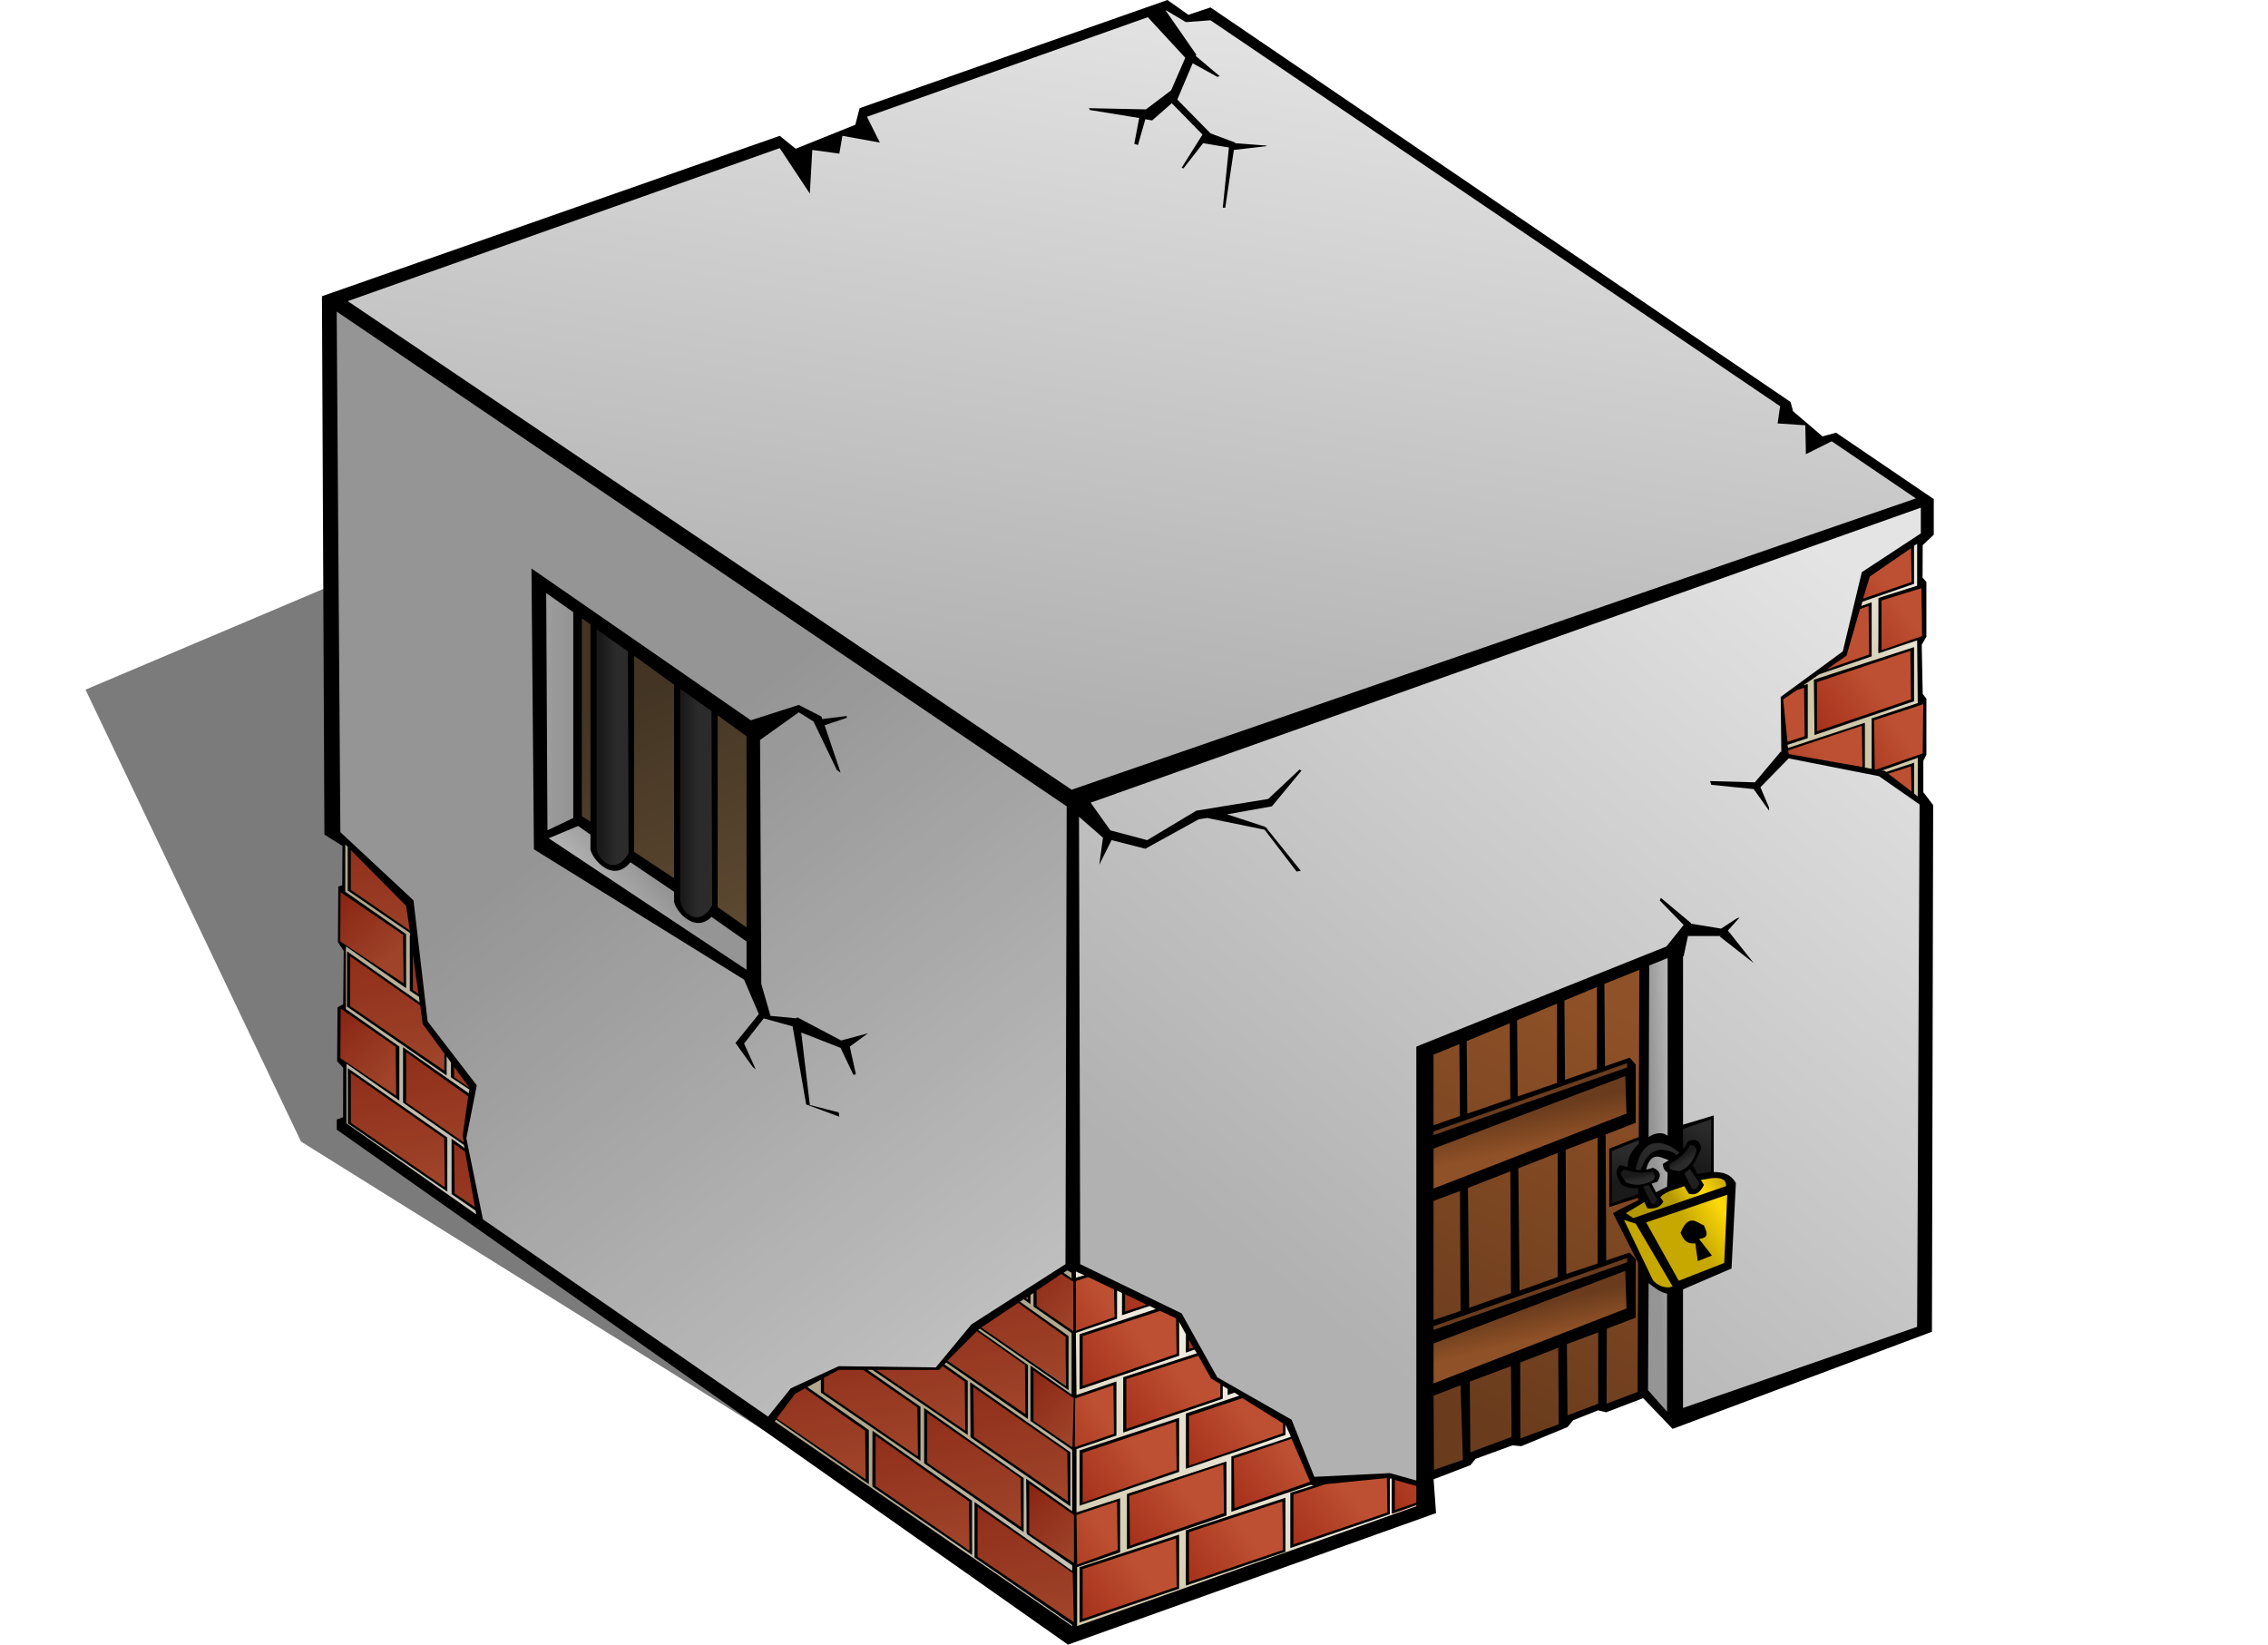 <?xml version="1.0" encoding="UTF-8" standalone="no"?>
<!-- Created with Inkscape (http://www.inkscape.org/) -->

<svg
   xmlns:dc="http://purl.org/dc/elements/1.1/"
   xmlns:cc="http://creativecommons.org/ns#"
   xmlns:rdf="http://www.w3.org/1999/02/22-rdf-syntax-ns#"
   xmlns:svg="http://www.w3.org/2000/svg"
   xmlns="http://www.w3.org/2000/svg"
   xmlns:xlink="http://www.w3.org/1999/xlink"
   xmlns:sodipodi="http://sodipodi.sourceforge.net/DTD/sodipodi-0.dtd"
   xmlns:inkscape="http://www.inkscape.org/namespaces/inkscape"
   width="115.34"
   height="83.625"
   id="svg2"
   sodipodi:version="0.32"
   inkscape:version="0.48.1 r9760"
   version="1.0"
   sodipodi:docname="nicubunu_RPG_map_symbols_Jailhouse_modified.svg"
   inkscape:output_extension="org.inkscape.output.svg.inkscape">
  <defs
     id="defs4">
    <linearGradient
       id="linearGradient2338">
      <stop
         id="stop2340"
         offset="0"
         style="stop-color:#b1b1b1;stop-opacity:1;" />
      <stop
         id="stop2342"
         offset="1"
         style="stop-color:#e4e4e4;stop-opacity:1;" />
    </linearGradient>
    <linearGradient
       id="linearGradient2320">
      <stop
         style="stop-color:#6a3c1d;stop-opacity:1;"
         offset="0"
         id="stop2322" />
      <stop
         style="stop-color:#8f5127;stop-opacity:1;"
         offset="1"
         id="stop2324" />
    </linearGradient>
    <linearGradient
       id="linearGradient3415">
      <stop
         id="stop3417"
         offset="0"
         style="stop-color:#1a1a1a;stop-opacity:1;" />
      <stop
         id="stop3419"
         offset="1"
         style="stop-color:#2b2b2b;stop-opacity:1;" />
    </linearGradient>
    <linearGradient
       inkscape:collect="always"
       xlink:href="#linearGradient2338"
       id="linearGradient3819"
       x1="29.484"
       y1="68.344"
       x2="50.25"
       y2="95.381"
       gradientUnits="userSpaceOnUse" />
    <linearGradient
       inkscape:collect="always"
       xlink:href="#linearGradient2338"
       id="linearGradient3823"
       x1="69.875"
       y1="91.375"
       x2="99.125"
       y2="55.125"
       gradientUnits="userSpaceOnUse" />
    <linearGradient
       inkscape:collect="always"
       xlink:href="#linearGradient2338"
       id="linearGradient3827"
       x1="59.844"
       y1="61.229"
       x2="65.662"
       y2="24.562"
       gradientUnits="userSpaceOnUse" />
    <linearGradient
       id="linearGradient3049">
      <stop
         style="stop-color:#cfc7a9;stop-opacity:1;"
         offset="0"
         id="stop3051" />
      <stop
         style="stop-color:#eeebe0;stop-opacity:1;"
         offset="1"
         id="stop3053" />
    </linearGradient>
    <linearGradient
       inkscape:collect="always"
       xlink:href="#linearGradient3049"
       id="linearGradient4169"
       x1="58.999"
       y1="105.483"
       x2="67.197"
       y2="96.003"
       gradientUnits="userSpaceOnUse" />
    <linearGradient
       inkscape:collect="always"
       xlink:href="#linearGradient3049"
       id="linearGradient4173"
       x1="50.094"
       y1="95.539"
       x2="58.049"
       y2="105.328"
       gradientUnits="userSpaceOnUse" />
    <linearGradient
       inkscape:collect="always"
       xlink:href="#linearGradient3049"
       id="linearGradient4177"
       x1="20.462"
       y1="70.194"
       x2="28.616"
       y2="83.298"
       gradientUnits="userSpaceOnUse" />
    <linearGradient
       inkscape:collect="always"
       xlink:href="#linearGradient3049"
       id="linearGradient4183"
       x1="97.293"
       y1="59.808"
       x2="101.492"
       y2="57.267"
       gradientUnits="userSpaceOnUse" />
    <linearGradient
       inkscape:collect="always"
       xlink:href="#linearGradient2320"
       id="linearGradient4187"
       x1="77.75"
       y1="96"
       x2="87.312"
       y2="76.875"
       gradientUnits="userSpaceOnUse" />
    <linearGradient
       inkscape:collect="always"
       xlink:href="#linearGradient2320"
       id="linearGradient4191"
       x1="80.875"
       y1="80.75"
       x2="81.25"
       y2="82.562"
       gradientUnits="userSpaceOnUse" />
    <linearGradient
       inkscape:collect="always"
       xlink:href="#linearGradient2320"
       id="linearGradient4195"
       x1="81.125"
       y1="90.688"
       x2="81.5"
       y2="92.25"
       gradientUnits="userSpaceOnUse" />
    <linearGradient
       inkscape:collect="always"
       xlink:href="#linearGradient2338"
       id="linearGradient4199"
       x1="86.688"
       y1="79.812"
       x2="88.062"
       y2="79.75"
       gradientUnits="userSpaceOnUse" />
    <linearGradient
       inkscape:collect="always"
       xlink:href="#linearGradient3415"
       id="linearGradient4203"
       x1="87.477"
       y1="85.203"
       x2="87.656"
       y2="82.703"
       gradientUnits="userSpaceOnUse" />
    <linearGradient
       inkscape:collect="always"
       xlink:href="#linearGradient3415"
       id="linearGradient4207"
       x1="86.156"
       y1="84.078"
       x2="86.203"
       y2="84.344"
       gradientUnits="userSpaceOnUse" />
    <linearGradient
       inkscape:collect="always"
       xlink:href="#linearGradient3415"
       id="linearGradient4211"
       x1="88.094"
       y1="83.203"
       x2="88.281"
       y2="83.516"
       gradientUnits="userSpaceOnUse" />
    <linearGradient
       inkscape:collect="always"
       xlink:href="#linearGradient3415"
       id="linearGradient4215"
       x1="84.844"
       y1="84.5"
       x2="85.156"
       y2="82.891"
       gradientUnits="userSpaceOnUse" />
    <linearGradient
       inkscape:collect="always"
       xlink:href="#linearGradient3415"
       id="linearGradient4219"
       x1="88.961"
       y1="83.547"
       x2="89.859"
       y2="81.828"
       gradientUnits="userSpaceOnUse" />
    <linearGradient
       id="linearGradient3098">
      <stop
         style="stop-color:#9e2612;stop-opacity:1;"
         offset="0"
         id="stop3100" />
      <stop
         style="stop-color:#bd5032;stop-opacity:1;"
         offset="1"
         id="stop3102" />
    </linearGradient>
    <linearGradient
       id="linearGradient2404">
      <stop
         style="stop-color:#b49900;stop-opacity:1;"
         offset="0"
         id="stop2406" />
      <stop
         id="stop2412"
         offset="0.5"
         style="stop-color:#ffda0a;stop-opacity:1;" />
      <stop
         style="stop-color:#c6a800;stop-opacity:1;"
         offset="1"
         id="stop2408" />
    </linearGradient>
    <linearGradient
       inkscape:collect="always"
       xlink:href="#linearGradient2404"
       id="linearGradient4561"
       x1="87.852"
       y1="85.411"
       x2="90.154"
       y2="83.811"
       gradientUnits="userSpaceOnUse" />
    <linearGradient
       inkscape:collect="always"
       xlink:href="#linearGradient2404"
       id="linearGradient4565"
       x1="92.404"
       y1="85.164"
       x2="88.973"
       y2="87.375"
       gradientUnits="userSpaceOnUse" />
    <linearGradient
       inkscape:collect="always"
       xlink:href="#linearGradient2338"
       id="linearGradient4569"
       x1="31.577"
       y1="60.59"
       x2="25.473"
       y2="60.59"
       gradientUnits="userSpaceOnUse" />
    <linearGradient
       inkscape:collect="always"
       xlink:href="#linearGradient2338"
       id="linearGradient4573"
       x1="36.015"
       y1="69.083"
       x2="33.207"
       y2="71.559"
       gradientUnits="userSpaceOnUse" />
    <linearGradient
       inkscape:collect="always"
       xlink:href="#linearGradient3415"
       id="linearGradient4577"
       x1="33.276"
       y1="62.271"
       x2="34.079"
       y2="62.271"
       gradientUnits="userSpaceOnUse" />
    <linearGradient
       inkscape:collect="always"
       xlink:href="#linearGradient3415"
       id="linearGradient4581"
       gradientUnits="userSpaceOnUse"
       x1="33.276"
       y1="62.271"
       x2="34.079"
       y2="62.271"
       gradientTransform="translate(4.164,2.703)" />
    <linearGradient
       id="linearGradient4692">
      <stop
         id="stop4694"
         offset="0"
         style="stop-color:#4f3e2a;stop-opacity:1;" />
      <stop
         id="stop4696"
         offset="1"
         style="stop-color:#72593c;stop-opacity:1;" />
    </linearGradient>
    <linearGradient
       inkscape:collect="always"
       xlink:href="#linearGradient4692"
       id="linearGradient4838"
       x1="35.339"
       y1="59.177"
       x2="41.269"
       y2="72.589"
       gradientUnits="userSpaceOnUse" />
    <linearGradient
       inkscape:collect="always"
       xlink:href="#linearGradient3098"
       id="linearGradient4842"
       x1="56.656"
       y1="107.406"
       x2="60.844"
       y2="104.297"
       gradientUnits="userSpaceOnUse" />
    <linearGradient
       inkscape:collect="always"
       xlink:href="#linearGradient3098"
       id="linearGradient4846"
       gradientUnits="userSpaceOnUse"
       x1="56.656"
       y1="107.406"
       x2="60.844"
       y2="104.297"
       gradientTransform="translate(5.37,-1.9)" />
    <linearGradient
       inkscape:collect="always"
       xlink:href="#linearGradient3098"
       id="linearGradient4850"
       gradientUnits="userSpaceOnUse"
       gradientTransform="translate(10.713,-3.807)"
       x1="56.656"
       y1="107.406"
       x2="60.844"
       y2="104.297" />
    <linearGradient
       inkscape:collect="always"
       xlink:href="#linearGradient3098"
       id="linearGradient4854"
       gradientUnits="userSpaceOnUse"
       gradientTransform="translate(15.87,-5.463)"
       x1="56.656"
       y1="107.406"
       x2="60.844"
       y2="104.297" />
    <linearGradient
       inkscape:collect="always"
       xlink:href="#linearGradient3098"
       id="linearGradient4858"
       gradientUnits="userSpaceOnUse"
       x1="57.594"
       y1="106.75"
       x2="61.812"
       y2="103.766"
       gradientTransform="translate(-3.031,-1.844)" />
    <linearGradient
       inkscape:collect="always"
       xlink:href="#linearGradient3098"
       id="linearGradient4862"
       gradientUnits="userSpaceOnUse"
       gradientTransform="translate(-3.094,-7.812)"
       x1="57.594"
       y1="106.75"
       x2="61.812"
       y2="103.766" />
    <linearGradient
       inkscape:collect="always"
       xlink:href="#linearGradient3098"
       id="linearGradient4866"
       gradientUnits="userSpaceOnUse"
       gradientTransform="translate(-3.062,-13.812)"
       x1="57.594"
       y1="106.75"
       x2="61.812"
       y2="103.766" />
    <linearGradient
       inkscape:collect="always"
       xlink:href="#linearGradient3098"
       id="linearGradient4870"
       gradientUnits="userSpaceOnUse"
       x1="56.656"
       y1="107.406"
       x2="60.844"
       y2="104.297"
       gradientTransform="translate(2.438,-3.781)" />
    <linearGradient
       inkscape:collect="always"
       xlink:href="#linearGradient3098"
       id="linearGradient4874"
       gradientUnits="userSpaceOnUse"
       gradientTransform="translate(0,-5.938)"
       x1="56.656"
       y1="107.406"
       x2="60.844"
       y2="104.297" />
    <linearGradient
       inkscape:collect="always"
       xlink:href="#linearGradient3098"
       id="linearGradient4878"
       gradientUnits="userSpaceOnUse"
       gradientTransform="translate(7.75,-5.656)"
       x1="56.656"
       y1="107.406"
       x2="60.844"
       y2="104.297" />
    <linearGradient
       inkscape:collect="always"
       xlink:href="#linearGradient3098"
       id="linearGradient4882"
       gradientUnits="userSpaceOnUse"
       gradientTransform="translate(5.438,-7.844)"
       x1="56.656"
       y1="107.406"
       x2="60.844"
       y2="104.297" />
    <linearGradient
       inkscape:collect="always"
       xlink:href="#linearGradient3098"
       id="linearGradient4886"
       gradientUnits="userSpaceOnUse"
       gradientTransform="translate(2.188,-9.688)"
       x1="56.656"
       y1="107.406"
       x2="60.844"
       y2="104.297" />
    <linearGradient
       inkscape:collect="always"
       xlink:href="#linearGradient3098"
       id="linearGradient4890"
       gradientUnits="userSpaceOnUse"
       gradientTransform="translate(0.031,-11.812)"
       x1="56.656"
       y1="107.406"
       x2="60.844"
       y2="104.297" />
    <linearGradient
       inkscape:collect="always"
       xlink:href="#linearGradient3098"
       id="linearGradient4894"
       gradientUnits="userSpaceOnUse"
       gradientTransform="translate(2.188,-15.594)"
       x1="56.656"
       y1="107.406"
       x2="60.844"
       y2="104.297" />
    <linearGradient
       inkscape:collect="always"
       xlink:href="#linearGradient3098"
       id="linearGradient4898"
       gradientUnits="userSpaceOnUse"
       gradientTransform="translate(5.375,-13.75)"
       x1="56.656"
       y1="107.406"
       x2="60.844"
       y2="104.297" />
    <linearGradient
       inkscape:collect="always"
       xlink:href="#linearGradient3098"
       id="linearGradient4904"
       gradientUnits="userSpaceOnUse"
       gradientTransform="translate(37.571,-42.294)"
       x1="57.594"
       y1="106.75"
       x2="61.812"
       y2="103.766" />
    <linearGradient
       inkscape:collect="always"
       xlink:href="#linearGradient3098"
       id="linearGradient4906"
       gradientUnits="userSpaceOnUse"
       gradientTransform="translate(37.321,-45.125)"
       x1="56.656"
       y1="107.406"
       x2="60.844"
       y2="104.297" />
    <linearGradient
       inkscape:collect="always"
       xlink:href="#linearGradient3098"
       id="linearGradient4916"
       gradientUnits="userSpaceOnUse"
       gradientTransform="translate(37.321,-51.091)"
       x1="56.656"
       y1="107.406"
       x2="60.844"
       y2="104.297" />
    <linearGradient
       inkscape:collect="always"
       xlink:href="#linearGradient3098"
       id="linearGradient4920"
       gradientUnits="userSpaceOnUse"
       gradientTransform="translate(35.219,-47.426)"
       x1="56.656"
       y1="107.406"
       x2="60.844"
       y2="104.297" />
    <linearGradient
       inkscape:collect="always"
       xlink:href="#linearGradient3098"
       id="linearGradient4924"
       gradientUnits="userSpaceOnUse"
       gradientTransform="translate(31.98,-43.193)"
       x1="56.656"
       y1="107.406"
       x2="60.844"
       y2="104.297" />
    <linearGradient
       inkscape:collect="always"
       xlink:href="#linearGradient3098"
       id="linearGradient4928"
       gradientUnits="userSpaceOnUse"
       gradientTransform="translate(34.878,-41.261)"
       x1="56.656"
       y1="107.406"
       x2="60.844"
       y2="104.297" />
    <linearGradient
       inkscape:collect="always"
       xlink:href="#linearGradient3098"
       id="linearGradient4932"
       gradientUnits="userSpaceOnUse"
       gradientTransform="translate(37.35,-39.216)"
       x1="56.656"
       y1="107.406"
       x2="60.844"
       y2="104.297" />
    <linearGradient
       inkscape:collect="always"
       xlink:href="#linearGradient3098"
       id="linearGradient4936"
       gradientUnits="userSpaceOnUse"
       gradientTransform="translate(37.855,-48.345)"
       x1="57.594"
       y1="106.75"
       x2="61.812"
       y2="103.766" />
    <linearGradient
       inkscape:collect="always"
       xlink:href="#linearGradient3098"
       id="linearGradient4940"
       gradientUnits="userSpaceOnUse"
       x1="56.877"
       y1="100.975"
       x2="62.079"
       y2="105.322"
       gradientTransform="matrix(1,1.012,0,1,-5.338,-61.573)" />
    <linearGradient
       inkscape:collect="always"
       xlink:href="#linearGradient3098"
       id="linearGradient4944"
       gradientUnits="userSpaceOnUse"
       gradientTransform="translate(-5.468,-3.584)"
       x1="59.547"
       y1="103.482"
       x2="62.861"
       y2="106.976" />
    <linearGradient
       inkscape:collect="always"
       xlink:href="#linearGradient3098"
       id="linearGradient4948"
       gradientUnits="userSpaceOnUse"
       gradientTransform="translate(-5.55,-9.492)"
       x1="59.547"
       y1="103.482"
       x2="62.861"
       y2="106.976" />
    <linearGradient
       inkscape:collect="always"
       xlink:href="#linearGradient3098"
       id="linearGradient4952"
       gradientUnits="userSpaceOnUse"
       gradientTransform="translate(-5.495,-15.29)"
       x1="59.547"
       y1="103.482"
       x2="62.861"
       y2="106.976" />
    <linearGradient
       inkscape:collect="always"
       xlink:href="#linearGradient3098"
       id="linearGradient4956"
       gradientUnits="userSpaceOnUse"
       gradientTransform="matrix(1,1.012,0,1,-10.589,-65.265)"
       x1="56.877"
       y1="100.975"
       x2="62.079"
       y2="105.322" />
    <linearGradient
       inkscape:collect="always"
       xlink:href="#linearGradient3098"
       id="linearGradient4960"
       gradientUnits="userSpaceOnUse"
       gradientTransform="matrix(1,1.012,0,1,-15.895,-68.902)"
       x1="56.877"
       y1="100.975"
       x2="62.079"
       y2="105.322" />
    <linearGradient
       inkscape:collect="always"
       xlink:href="#linearGradient3098"
       id="linearGradient4964"
       gradientUnits="userSpaceOnUse"
       gradientTransform="matrix(1,1.012,0,1,-13.242,-69.996)"
       x1="56.877"
       y1="100.975"
       x2="62.079"
       y2="105.322" />
    <linearGradient
       inkscape:collect="always"
       xlink:href="#linearGradient3098"
       id="linearGradient4968"
       gradientUnits="userSpaceOnUse"
       gradientTransform="matrix(1,1.012,0,1,-7.991,-66.413)"
       x1="56.877"
       y1="100.975"
       x2="62.079"
       y2="105.322" />
    <linearGradient
       inkscape:collect="always"
       xlink:href="#linearGradient3098"
       id="linearGradient4972"
       gradientUnits="userSpaceOnUse"
       gradientTransform="matrix(1,1.012,0,1,-5.611,-67.754)"
       x1="56.877"
       y1="100.975"
       x2="62.079"
       y2="105.322" />
    <linearGradient
       inkscape:collect="always"
       xlink:href="#linearGradient3098"
       id="linearGradient4976"
       gradientUnits="userSpaceOnUse"
       gradientTransform="matrix(1,1.012,0,1,-10.835,-71.309)"
       x1="56.877"
       y1="100.975"
       x2="62.079"
       y2="105.322" />
    <linearGradient
       inkscape:collect="always"
       xlink:href="#linearGradient3098"
       id="linearGradient4980"
       gradientUnits="userSpaceOnUse"
       gradientTransform="matrix(1,1.012,0,1,-7.772,-72.157)"
       x1="56.877"
       y1="100.975"
       x2="62.079"
       y2="105.322" />
    <linearGradient
       inkscape:collect="always"
       xlink:href="#linearGradient3098"
       id="linearGradient4984"
       gradientUnits="userSpaceOnUse"
       gradientTransform="matrix(1,1.012,0,1,-5.775,-73.716)"
       x1="56.877"
       y1="100.975"
       x2="62.079"
       y2="105.322" />
    <linearGradient
       inkscape:collect="always"
       xlink:href="#linearGradient3098"
       id="linearGradient4988"
       gradientUnits="userSpaceOnUse"
       gradientTransform="matrix(1,1.012,0,1,-7.662,-77.955)"
       x1="56.877"
       y1="100.975"
       x2="62.079"
       y2="105.322" />
    <linearGradient
       inkscape:collect="always"
       xlink:href="#linearGradient3098"
       id="linearGradient4994"
       gradientUnits="userSpaceOnUse"
       gradientTransform="matrix(1,1.012,0,1,-37.214,-83.678)"
       x1="56.877"
       y1="100.975"
       x2="62.079"
       y2="105.322" />
    <linearGradient
       inkscape:collect="always"
       xlink:href="#linearGradient3098"
       id="linearGradient4996"
       gradientUnits="userSpaceOnUse"
       gradientTransform="translate(-40.439,-27.715)"
       x1="59.547"
       y1="103.482"
       x2="62.861"
       y2="106.976" />
    <linearGradient
       inkscape:collect="always"
       xlink:href="#linearGradient3098"
       id="linearGradient5000"
       gradientUnits="userSpaceOnUse"
       gradientTransform="translate(-40.439,-33.666)"
       x1="59.547"
       y1="103.482"
       x2="62.861"
       y2="106.976" />
    <linearGradient
       inkscape:collect="always"
       xlink:href="#linearGradient3098"
       id="linearGradient5004"
       gradientUnits="userSpaceOnUse"
       gradientTransform="matrix(1,1.012,0,1,-31.893,-80.12)"
       x1="56.877"
       y1="100.975"
       x2="62.079"
       y2="105.322" />
    <linearGradient
       inkscape:collect="always"
       xlink:href="#linearGradient3098"
       id="linearGradient5008"
       gradientUnits="userSpaceOnUse"
       gradientTransform="matrix(1,1.012,0,1,-34.38,-84.685)"
       x1="56.877"
       y1="100.975"
       x2="62.079"
       y2="105.322" />
    <linearGradient
       inkscape:collect="always"
       xlink:href="#linearGradient3098"
       id="linearGradient5012"
       gradientUnits="userSpaceOnUse"
       gradientTransform="matrix(1,1.012,0,1,-37.308,-89.629)"
       x1="56.877"
       y1="100.975"
       x2="62.079"
       y2="105.322" />
    <linearGradient
       inkscape:collect="always"
       xlink:href="#linearGradient3098"
       id="linearGradient5016"
       gradientUnits="userSpaceOnUse"
       gradientTransform="matrix(1,1.012,0,1,-31.924,-85.976)"
       x1="56.877"
       y1="100.975"
       x2="62.079"
       y2="105.322" />
    <linearGradient
       inkscape:collect="always"
       xlink:href="#linearGradient3098"
       id="linearGradient5020"
       gradientUnits="userSpaceOnUse"
       gradientTransform="matrix(1,1.012,0,1,-37.245,-95.58)"
       x1="56.877"
       y1="100.975"
       x2="62.079"
       y2="105.322" />
    <linearGradient
       inkscape:collect="always"
       xlink:href="#linearGradient3098"
       id="linearGradient5024"
       gradientUnits="userSpaceOnUse"
       gradientTransform="matrix(1,1.012,0,1,-34.065,-90.447)"
       x1="56.877"
       y1="100.975"
       x2="62.079"
       y2="105.322" />
    <filter
       inkscape:collect="always"
       id="filter3081"
       color-interpolation-filters="sRGB">
      <feGaussianBlur
         inkscape:collect="always"
         stdDeviation="1.812"
         id="feGaussianBlur3083" />
    </filter>
  </defs>
  <sodipodi:namedview
     id="base"
     pagecolor="#ffffff"
     bordercolor="#666666"
     borderopacity="1.0"
     gridtolerance="10000"
     guidetolerance="10"
     objecttolerance="10"
     inkscape:pageopacity="0.0"
     inkscape:pageshadow="2"
     inkscape:zoom="8"
     inkscape:cx="34.22401"
     inkscape:cy="43.96875"
     inkscape:document-units="px"
     inkscape:current-layer="layer2"
     showgrid="false"
     width="128px"
     inkscape:window-width="1392"
     inkscape:window-height="929"
     inkscape:window-x="1920"
     inkscape:window-y="0"
     inkscape:window-maximized="1"
     fit-margin-top="0"
     fit-margin-left="0"
     fit-margin-right="17"
     fit-margin-bottom="0" />
  <g
     inkscape:groupmode="layer"
     id="layer2"
     inkscape:label="colors"
     transform="translate(-2.722,-24.344)">
    <path
       style="fill:#000000;fill-opacity:0.516;fill-rule:evenodd;stroke:none;filter:url(#filter3081)"
       d="M 50.912,102.898 18.031,82.392 7.071,59.411 46.315,42.794 91.924,74.613 50.912,102.898 z"
       id="path5040"
       sodipodi:nodetypes="cccccc"
       inkscape:connector-curvature="0" />
    <path
       style="fill:url(#linearGradient4173);fill-opacity:1;fill-rule:evenodd;stroke:none"
       d="m 57.408,88.689 0,3.558 -0.044,3.182 0.044,6.519 0.044,5.303 -15.799,-10.585 1.304,-1.525 2.342,-1.26 5.06,0.066 2.298,-2.386 4.353,-2.806 0.398,-0.066 z"
       id="path4171"
       inkscape:connector-curvature="0" />
    <path
       id="path4938"
       d="m 52.35,100.868 4.999,3.445 0.051,2.641 -5.065,-3.383 0.016,-2.703 z"
       style="fill:url(#linearGradient4940);fill-opacity:1;fill-rule:evenodd;stroke:none"
       sodipodi:nodetypes="ccccc"
       inkscape:connector-curvature="0" />
    <path
       style="fill:url(#linearGradient4177);fill-opacity:1;fill-rule:evenodd;stroke:none"
       d="m 20.263,67.078 -0.066,2.431 -0.177,0.044 -0.066,2.696 0.287,0.309 0,3.049 -0.265,0 0,2.718 0.265,0.155 0,3.16 6.938,4.839 -0.862,-4.375 0.508,-2.541 -2.519,-3.27 -0.685,-6.099 -3.359,-3.116 z"
       id="path4175"
       inkscape:connector-curvature="0" />
    <path
       style="fill:url(#linearGradient4838);fill-opacity:1;fill-rule:evenodd;stroke:none"
       d="m 32.146,55.345 -0.061,10.736 8.82,5.961 0.152,-10.766 -8.911,-5.93 z"
       id="path4836"
       inkscape:connector-curvature="0" />
    <path
       id="path5028"
       d="m 32.146,55.345 -0.061,10.736 8.82,5.961 0.152,-10.766 -8.911,-5.93 z"
       style="fill:#000000;fill-opacity:0.157;fill-rule:evenodd;stroke:none"
       inkscape:connector-curvature="0" />
    <path
       style="fill:url(#linearGradient3819);fill-opacity:1;fill-rule:evenodd;stroke:none"
       d="m 19.406,39.75 0.188,27.125 0.688,0.094 3.312,3.438 0.688,5.688 2.375,3.406 -0.406,2.562 0.969,4.5 14.5,10.375 L 42.812,95.281 44.188,94.5 45.355,93.927 50.531,94 l 1.688,-2.062 5.094,-3.5 0,-23.625 L 19.406,39.75 z m 10.656,14 11.094,8.031 0,12.625 -11,-6.938 L 30.062,53.75 z"
       id="path3079"
       sodipodi:nodetypes="cccccccccccccccccccccc"
       inkscape:connector-curvature="0" />
    <path
       style="fill:url(#linearGradient3823);fill-opacity:1;fill-rule:evenodd;stroke:none"
       d="m 57.364,64.802 -0.088,24.042 5.303,2.386 1.945,3.27 3.801,2.121 1.149,3.005 3.801,-0.265 1.856,0.442 0,-21.92 12.993,-5.303 -0.177,23.953 12.551,-4.508 0.354,-26.87 -2.386,-1.503 -4.773,-0.795 -0.265,-0.707 -0.088,-2.21 3.182,-2.298 1.149,-3.977 3.182,-2.121 -0.442,-1.768 -43.045,15.026 z"
       id="path3821"
       inkscape:connector-curvature="0" />
    <path
       style="fill:url(#linearGradient4219);fill-opacity:1;fill-rule:evenodd;stroke:none"
       d="m 88.078,81.688 c 0.156,-0.047 1.781,-0.531 1.781,-0.531 L 89.797,84.125 88.062,84.297 88.078,81.688 z"
       id="path4217"
       inkscape:connector-curvature="0" />
    <path
       style="fill:url(#linearGradient3827);fill-opacity:1;fill-rule:evenodd;stroke:none"
       d="m 42.25,31.375 -22.625,8.25 37.75,25.25 L 100.625,49.75 96,46.5 95.25,46.625 94.63,45.86 93.812,45.375 l -0.438,-0.75 -29,-19.375 -1.125,0 -1.125,-0.688 -15.375,5.312 -0.188,0.875 -3.688,1.375 -0.625,-0.75 z"
       id="path3825"
       sodipodi:nodetypes="cccccccccccccccc"
       inkscape:connector-curvature="0" />
    <path
       style="fill:url(#linearGradient4169);fill-opacity:1;fill-rule:evenodd;stroke:none"
       d="m 57.298,88.689 0.066,0.795 0.022,5.922 -0.088,2.806 0.133,3.116 -0.044,5.856 17.7,-6.01 c 0,0 0.133,-1.237 -0.088,-1.326 -0.221,-0.088 -1.591,-0.53 -1.591,-0.53 l -3.867,0.354 -1.237,-3.049 -3.823,-2.21 -1.922,-3.27 -5.259,-2.453 z"
       id="path4167"
       inkscape:connector-curvature="0" />
    <path
       sodipodi:nodetypes="ccccc"
       style="fill:url(#linearGradient4994);fill-opacity:1;fill-rule:evenodd;stroke:none"
       d="m 20.474,78.763 4.91,3.445 0.028,2.641 -4.954,-3.383 0.016,-2.703 z"
       id="path4990"
       inkscape:connector-curvature="0" />
    <path
       style="fill:url(#linearGradient4183);fill-opacity:1;fill-rule:evenodd;stroke:none"
       d="m 100.365,51.853 0,2.077 0.199,0.199 0.022,2.585 -0.287,0.442 0.088,2.762 0.265,0.243 -0.044,2.497 -0.287,0.508 0.088,1.812 -1.9,-1.237 -4.972,-0.928 -0.221,-3.005 3.16,-2.21 1.171,-4.132 2.718,-1.613 z"
       id="path4181"
       inkscape:connector-curvature="0" />
    <path
       style="fill:url(#linearGradient4187);fill-opacity:1;fill-rule:evenodd;stroke:none"
       d="m 75.312,99.375 1.938,-0.5 0.25,-0.438 2.375,-0.875 0.375,0.188 1.938,-0.875 0.25,-0.312 1.688,-0.625 0.438,0 1.75,-0.75 0.062,-5.938 -1.312,-3.125 1.312,-0.938 -0.312,-0.562 -0.562,0 -0.5,-0.5 0.188,-0.375 0.562,0.062 0.25,-0.75 0.25,-0.688 0.125,-9.25 L 75,77.75 75.312,99.375 z"
       id="path4185"
       inkscape:connector-curvature="0" />
    <path
       style="fill:url(#linearGradient4215);fill-opacity:1;fill-rule:evenodd;stroke:none"
       d="m 86.234,82.156 -1.594,0.609 -0.016,2.875 1.578,-0.562 0.031,-2.922 z"
       id="path4213"
       inkscape:connector-curvature="0" />
    <path
       style="fill:url(#linearGradient4191);fill-opacity:1;fill-rule:evenodd;stroke:none"
       d="M 75.25,81.75 85.688,78.188 85.75,81.125 75.062,85.5 75.25,81.75 z"
       id="path4189"
       inkscape:connector-curvature="0" />
    <path
       style="fill:url(#linearGradient4195);fill-opacity:1;fill-rule:evenodd;stroke:none"
       d="m 75.25,91.75 10.25,-3.625 0.125,3 L 75.312,95.188 75.25,91.75 z"
       id="path4193"
       inkscape:connector-curvature="0" />
    <path
       style="fill:url(#linearGradient4199);fill-opacity:1;fill-rule:evenodd;stroke:none"
       d="M 86.125,73.375 86.25,95.25 87.875,96.625 88.062,72.5 86.125,73.375 z"
       id="path4197"
       inkscape:connector-curvature="0" />
    <path
       id="path5038"
       d="M 86.125,73.375 86.25,95.25 87.875,96.625 88.062,72.5 86.125,73.375 z"
       style="fill:#000000;fill-opacity:0.157;fill-rule:evenodd;stroke:none"
       inkscape:connector-curvature="0" />
    <path
       style="fill:url(#linearGradient4203);fill-opacity:1;fill-rule:evenodd;stroke:none"
       d="m 86.562,85.578 -0.859,-1.75 0.266,-0.906 0.906,-0.688 c 0,0 1.297,0.438 1.297,0.5 0,0.062 1.078,1.781 1.078,1.781 l -0.203,0.406 -0.375,0 L 87.859,83.188 87,83.016 l -0.438,0.281 -0.281,0.547 0.812,1.547 -0.188,0.312 -0.344,-0.125 z"
       id="path4201"
       inkscape:connector-curvature="0" />
    <path
       style="fill:url(#linearGradient4207);fill-opacity:1;fill-rule:evenodd;stroke:none"
       d="m 85.172,83.703 c 0,0 0.5,0.109 0.656,0.172 0.156,0.062 0.969,-0.062 0.969,-0.062 l 0.188,0.25 -0.078,0.359 -0.609,0.172 -0.766,0.062 c 0,0 -0.422,-0.266 -0.453,-0.359 -0.031,-0.094 0.016,-0.562 0.094,-0.594 z"
       id="path4205"
       inkscape:connector-curvature="0" />
    <path
       style="fill:url(#linearGradient4211);fill-opacity:1;fill-rule:evenodd;stroke:none"
       d="m 87.453,83.484 0.453,-0.25 0.594,-0.469 0.266,-0.422 0.344,0.266 -0.078,0.375 -0.359,0.672 L 88.25,83.984 87.656,83.938 87.453,83.484 z"
       id="path4209"
       inkscape:connector-curvature="0" />
    <path
       style="fill:url(#linearGradient4561);fill-rule:evenodd;stroke:none"
       d="m 85.234,86 1.125,-0.719 0.203,0.422 0.484,-0.062 0.156,-0.234 -0.172,-0.297 1.328,-0.641 0.234,0.359 0.312,0.125 c 0,0 0.422,-0.25 0.391,-0.312 C 89.266,84.578 89.125,84.188 89.125,84.188 L 90.109,84.109 90.75,84.5 90.578,84.797 85.948,86.48 85.234,86 z"
       id="path4221"
       sodipodi:nodetypes="cccccccccscccccc"
       inkscape:connector-curvature="0" />
    <path
       style="fill:url(#linearGradient4565);fill-rule:evenodd;stroke:none"
       d="m 85.133,86.219 1.003,0.276 4.625,-1.672 -0.16,3.985 -2.516,1.033 -0.582,0.087 c 0,0 -0.887,-0.364 -0.887,-0.422 0,-0.058 -1.512,-3.272 -1.483,-3.287 z"
       id="path4563"
       inkscape:connector-curvature="0" />
    <path
       style="fill:url(#linearGradient4569);fill-rule:evenodd;stroke:none"
       d="m 30.098,54.071 0.073,13.04 1.863,-0.986 0.073,-10.994 -2.009,-1.059 z"
       id="path4567"
       inkscape:connector-curvature="0" />
    <path
       style="fill:url(#linearGradient4573);fill-opacity:1;fill-rule:evenodd;stroke:none"
       d="m 30.353,66.891 1.753,-0.84 0.767,0.475 0,0.986 0.365,0.731 0.475,0.183 0.621,-0.037 0.475,-0.365 2.411,1.461 -0.073,0.84 0.584,0.731 0.511,0.073 0.767,-0.365 2.045,1.425 -0.11,1.68 -0.219,0.073 -10.337,-6.356 -0.037,-0.694 z"
       id="path4571"
       inkscape:connector-curvature="0" />
    <path
       style="fill:url(#linearGradient4577);fill-rule:evenodd;stroke:none"
       d="m 32.91,56.043 0,11.579 0.365,0.584 0.584,0.292 0.767,-0.292 0.219,-0.511 -0.037,-10.447 -1.899,-1.205 z"
       id="path4575"
       inkscape:connector-curvature="0" />
    <path
       id="path4579"
       d="m 37.074,58.746 0,11.579 0.365,0.584 0.584,0.292 0.767,-0.292 0.219,-0.511 -0.037,-10.447 -1.899,-1.205 z"
       style="fill:url(#linearGradient4581);fill-rule:evenodd;stroke:none"
       inkscape:connector-curvature="0" />
    <path
       style="fill:url(#linearGradient4842);fill-opacity:1;fill-rule:evenodd;stroke:none"
       d="m 57.688,104.062 4.922,-1.594 0.031,2.609 -4.969,1.703 0.016,-2.719 z"
       id="path4840"
       inkscape:connector-curvature="0" />
    <path
       id="path4844"
       d="m 63.057,102.162 4.922,-1.594 0.031,2.609 -4.969,1.703 0.016,-2.719 z"
       style="fill:url(#linearGradient4846);fill-opacity:1;fill-rule:evenodd;stroke:none"
       inkscape:connector-curvature="0" />
    <path
       style="fill:url(#linearGradient4850);fill-opacity:1;fill-rule:evenodd;stroke:none"
       d="m 68.401,100.256 2.301,-0.745 2.652,-0.161 0,1.922 -4.969,1.703 0.016,-2.719 z"
       id="path4848"
       sodipodi:nodetypes="cccccc"
       inkscape:connector-curvature="0" />
    <path
       id="path4852"
       d="m 73.588,99.443 1.422,0.375 -0.031,0.984 -1.438,0.516 0.047,-1.875 z"
       style="fill:url(#linearGradient4854);fill-opacity:1;fill-rule:evenodd;stroke:none"
       sodipodi:nodetypes="ccccc"
       inkscape:connector-curvature="0" />
    <path
       id="path4856"
       d="m 57.438,101.344 2.141,-0.719 0.031,2.609 -2.25,0.766 0.078,-2.656 z"
       style="fill:url(#linearGradient4858);fill-opacity:1;fill-rule:evenodd;stroke:none"
       sodipodi:nodetypes="ccccc"
       inkscape:connector-curvature="0" />
    <path
       sodipodi:nodetypes="ccccc"
       style="fill:url(#linearGradient4862);fill-opacity:1;fill-rule:evenodd;stroke:none"
       d="m 57.375,95.375 2.016,-0.656 0.031,2.578 -2.125,0.734 L 57.375,95.375 z"
       id="path4860"
       inkscape:connector-curvature="0" />
    <path
       id="path4864"
       d="m 57.406,89.375 0.871,-0.293 1.176,0.605 0,1.672 -2.125,0.672 0.078,-2.656 z"
       style="fill:url(#linearGradient4866);fill-opacity:1;fill-rule:evenodd;stroke:none"
       sodipodi:nodetypes="cccccc"
       inkscape:connector-curvature="0" />
    <path
       id="path4868"
       d="m 60.125,100.281 4.922,-1.594 0.031,2.609 L 60.109,103 60.125,100.281 z"
       style="fill:url(#linearGradient4870);fill-opacity:1;fill-rule:evenodd;stroke:none"
       inkscape:connector-curvature="0" />
    <path
       style="fill:url(#linearGradient4874);fill-opacity:1;fill-rule:evenodd;stroke:none"
       d="m 57.688,98.125 4.922,-1.594 0.031,2.609 -4.969,1.703 0.016,-2.719 z"
       id="path4872"
       inkscape:connector-curvature="0" />
    <path
       id="path4876"
       d="m 65.438,98.406 3.203,-1.031 0.938,2.328 -4.156,1.422 0.016,-2.719 z"
       style="fill:url(#linearGradient4878);fill-opacity:1;fill-rule:evenodd;stroke:none"
       sodipodi:nodetypes="ccccc"
       inkscape:connector-curvature="0" />
    <path
       style="fill:url(#linearGradient4882);fill-opacity:1;fill-rule:evenodd;stroke:none"
       d="m 63.125,96.219 2.83,-0.916 2.092,1.198 0.031,0.734 -4.969,1.703 0.016,-2.719 z"
       id="path4880"
       sodipodi:nodetypes="cccccc"
       inkscape:connector-curvature="0" />
    <path
       id="path4884"
       d="m 59.875,94.375 3.968,-1.285 0.517,1.222 0.511,0.301 -0.042,0.777 -4.969,1.703 L 59.875,94.375 z"
       style="fill:url(#linearGradient4886);fill-opacity:1;fill-rule:evenodd;stroke:none"
       sodipodi:nodetypes="ccccccc"
       inkscape:connector-curvature="0" />
    <path
       style="fill:url(#linearGradient4890);fill-opacity:1;fill-rule:evenodd;stroke:none"
       d="m 57.719,92.25 4.231,-1.37 0.691,0.307 0.031,2.078 -4.969,1.703 0.016,-2.719 z"
       id="path4888"
       sodipodi:nodetypes="cccccc"
       inkscape:connector-curvature="0" />
    <path
       id="path4892"
       d="m 59.812,89.906 1.578,0.734 -1.531,0.547 -0.047,-1.281 z"
       style="fill:url(#linearGradient4894);fill-opacity:1;fill-rule:evenodd;stroke:none"
       sodipodi:nodetypes="cccc"
       inkscape:connector-curvature="0" />
    <path
       style="fill:url(#linearGradient4898);fill-opacity:1;fill-rule:evenodd;stroke:none"
       d="m 63.094,91.844 0.609,1.016 -0.656,0.172 0.047,-1.188 z"
       id="path4896"
       sodipodi:nodetypes="cccc"
       inkscape:connector-curvature="0" />
    <path
       sodipodi:nodetypes="ccccc"
       style="fill:url(#linearGradient4904);fill-opacity:1;fill-rule:evenodd;stroke:none"
       d="m 98.04,60.894 2.532,-0.756 -0.006,2.609 -2.604,0.803 0.078,-2.656 z"
       id="path4900"
       inkscape:connector-curvature="0" />
    <path
       style="fill:url(#linearGradient4906);fill-opacity:1;fill-rule:evenodd;stroke:none"
       d="m 95.009,58.937 4.922,-1.594 0.031,2.609 -4.969,1.703 0.016,-2.719 z"
       id="path4902"
       inkscape:connector-curvature="0" />
    <path
       id="path4914"
       d="m 97.622,53.511 2.308,-1.537 0.031,2.013 -2.781,1.021 0.442,-1.497 z"
       style="fill:url(#linearGradient4916);fill-opacity:1;fill-rule:evenodd;stroke:none"
       sodipodi:nodetypes="ccccc"
       inkscape:connector-curvature="0" />
    <path
       style="fill:url(#linearGradient4920);fill-opacity:1;fill-rule:evenodd;stroke:none"
       d="m 97.054,55.386 0.774,-0.344 0.031,2.609 -2.582,0.851 1.288,-0.893 0.489,-2.223 z"
       id="path4918"
       sodipodi:nodetypes="cccccc"
       inkscape:connector-curvature="0" />
    <path
       id="path4922"
       d="m 94.014,59.307 0.575,-0.031 0.031,2.609 -1.162,0.254 -0.11,-2.292 0.665,-0.541 z"
       style="fill:url(#linearGradient4924);fill-opacity:1;fill-rule:evenodd;stroke:none"
       sodipodi:nodetypes="cccccc"
       inkscape:connector-curvature="0" />
    <path
       style="fill:url(#linearGradient4928);fill-opacity:1;fill-rule:evenodd;stroke:none"
       d="m 93.418,62.517 4.07,-1.31 0.003,2.354 -3.832,-0.74 -0.24,-0.304 z"
       id="path4926"
       sodipodi:nodetypes="ccccc"
       inkscape:connector-curvature="0" />
    <path
       id="path4930"
       d="m 98.475,63.767 1.484,-0.514 0.031,1.587 -1.515,-1.072 z"
       style="fill:url(#linearGradient4932);fill-opacity:1;fill-rule:evenodd;stroke:none"
       sodipodi:nodetypes="cccc"
       inkscape:connector-curvature="0" />
    <path
       id="path4934"
       d="m 98.324,54.842 2.248,-0.699 0.022,2.581 -2.348,0.774 0.078,-2.656 z"
       style="fill:url(#linearGradient4936);fill-opacity:1;fill-rule:evenodd;stroke:none"
       sodipodi:nodetypes="ccccc"
       inkscape:connector-curvature="0" />
    <path
       sodipodi:nodetypes="ccccc"
       style="fill:url(#linearGradient4944);fill-opacity:1;fill-rule:evenodd;stroke:none"
       d="m 54.981,99.681 2.411,1.699 -0.007,2.493 -2.463,-1.613 0.059,-2.579 z"
       id="path4942"
       inkscape:connector-curvature="0" />
    <path
       id="path4946"
       d="m 55.173,93.91 2.193,1.507 -0.062,2.548 -2.08,-1.367 -0.051,-2.688 z"
       style="fill:url(#linearGradient4948);fill-opacity:1;fill-rule:evenodd;stroke:none"
       sodipodi:nodetypes="ccccc"
       inkscape:connector-curvature="0" />
    <path
       sodipodi:nodetypes="cccccc"
       style="fill:url(#linearGradient4952);fill-opacity:1;fill-rule:evenodd;stroke:none"
       d="m 56.458,88.987 0.907,0.495 -0.007,2.685 -1.998,-1.449 0.033,-0.944 1.065,-0.787 z"
       id="path4950"
       inkscape:connector-curvature="0" />
    <path
       sodipodi:nodetypes="ccccc"
       style="fill:url(#linearGradient4956);fill-opacity:1;fill-rule:evenodd;stroke:none"
       d="m 47.099,97.176 4.999,3.445 0.051,2.641 -5.065,-3.383 0.016,-2.703 z"
       id="path4954"
       inkscape:connector-curvature="0" />
    <path
       id="path4958"
       d="m 43.543,94.796 3.249,2.187 0.051,2.641 -4.874,-3.301 0.978,-1.219 0.597,-0.308 z"
       style="fill:url(#linearGradient4960);fill-opacity:1;fill-rule:evenodd;stroke:none"
       sodipodi:nodetypes="cccccc"
       inkscape:connector-curvature="0" />
    <path
       sodipodi:nodetypes="ccccccc"
       style="fill:url(#linearGradient4964);fill-opacity:1;fill-rule:evenodd;stroke:none"
       d="m 45.321,93.894 1.247,0.013 2.877,1.982 0.051,2.641 -4.929,-3.41 -0.036,-0.785 0.79,-0.441 z"
       id="path4962"
       inkscape:connector-curvature="0" />
    <path
       id="path4966"
       d="m 49.806,96.109 4.89,3.363 0.051,2.641 -4.929,-3.438 -0.012,-2.566 z"
       style="fill:url(#linearGradient4968);fill-opacity:1;fill-rule:evenodd;stroke:none"
       sodipodi:nodetypes="ccccc"
       inkscape:connector-curvature="0" />
    <path
       sodipodi:nodetypes="ccccc"
       style="fill:url(#linearGradient4972);fill-opacity:1;fill-rule:evenodd;stroke:none"
       d="m 52.076,94.687 4.999,3.445 0.051,2.641 -5.065,-3.383 0.016,-2.703 z"
       id="path4970"
       inkscape:connector-curvature="0" />
    <path
       id="path4974"
       d="m 50.299,93.948 0.295,-0.239 1.259,0.867 0.051,2.641 -5.065,-3.383 3.462,0.114 z"
       style="fill:url(#linearGradient4976);fill-opacity:1;fill-rule:evenodd;stroke:none"
       sodipodi:nodetypes="cccccc"
       inkscape:connector-curvature="0" />
    <path
       sodipodi:nodetypes="ccccc"
       style="fill:url(#linearGradient4980);fill-opacity:1;fill-rule:evenodd;stroke:none"
       d="m 52.268,91.87 2.647,1.859 0.051,2.641 -4.136,-2.891 1.438,-1.609 z"
       id="path4978"
       inkscape:connector-curvature="0" />
    <path
       id="path4982"
       d="m 54.346,90.475 2.565,1.695 0.051,2.641 -4.464,-3.028 1.848,-1.308 z"
       style="fill:url(#linearGradient4984);fill-opacity:1;fill-rule:evenodd;stroke:none"
       sodipodi:nodetypes="ccccc"
       inkscape:connector-curvature="0" />
    <path
       sodipodi:nodetypes="cccc"
       style="fill:url(#linearGradient4988);fill-opacity:1;fill-rule:evenodd;stroke:none"
       d="m 55.024,89.982 0.051,0.59 -0.525,-0.32 0.475,-0.27 z"
       id="path4986"
       inkscape:connector-curvature="0" />
    <path
       id="path4992"
       d="m 20.01,75.549 2.923,2.01 0.037,2.671 -3.019,-2.103 0.059,-2.579 z"
       style="fill:url(#linearGradient4996);fill-opacity:1;fill-rule:evenodd;stroke:none"
       sodipodi:nodetypes="ccccc"
       inkscape:connector-curvature="0" />
    <path
       sodipodi:nodetypes="ccccc"
       style="fill:url(#linearGradient5000);fill-opacity:1;fill-rule:evenodd;stroke:none"
       d="m 20.01,69.598 3.27,2.294 -0.026,2.514 -3.303,-2.229 0.059,-2.579 z"
       id="path4998"
       inkscape:connector-curvature="0" />
    <path
       id="path5002"
       d="m 25.795,82.321 0.628,0.517 0.658,3.05 -1.302,-0.864 0.016,-2.703 z"
       style="fill:url(#linearGradient5004);fill-opacity:1;fill-rule:evenodd;stroke:none"
       sodipodi:nodetypes="ccccc"
       inkscape:connector-curvature="0" />
    <path
       sodipodi:nodetypes="cccccc"
       style="fill:url(#linearGradient5008);fill-opacity:1;fill-rule:evenodd;stroke:none"
       d="m 23.308,77.755 3.336,2.406 -0.277,2 0.054,0.453 -3.128,-2.155 0.016,-2.703 z"
       id="path5006"
       inkscape:connector-curvature="0" />
    <path
       id="path5010"
       d="m 20.379,72.812 3.982,2.794 -0.017,0.809 0.961,1.333 0.012,1.151 -4.954,-3.383 0.016,-2.703 z"
       style="fill:url(#linearGradient5012);fill-opacity:1;fill-rule:evenodd;stroke:none"
       sodipodi:nodetypes="ccccccc"
       inkscape:connector-curvature="0" />
    <path
       sodipodi:nodetypes="ccccc"
       style="fill:url(#linearGradient5016);fill-opacity:1;fill-rule:evenodd;stroke:none"
       d="m 25.795,78.259 0.974,1.241 0.028,0.311 -1.05,-0.644 0.047,-0.908 z"
       id="path5014"
       inkscape:connector-curvature="0" />
    <path
       sodipodi:nodetypes="ccccc"
       style="fill:url(#linearGradient5020);fill-opacity:1;fill-rule:evenodd;stroke:none"
       d="m 20.474,67.302 3.052,2.973 0.249,1.602 -3.348,-2.313 0.047,-2.262 z"
       id="path5018"
       inkscape:connector-curvature="0" />
    <path
       id="path5022"
       d="m 23.622,71.993 0.628,3.036 -0.644,-0.333 0.016,-2.703 z"
       style="fill:url(#linearGradient5024);fill-opacity:1;fill-rule:evenodd;stroke:none"
       sodipodi:nodetypes="cccc"
       inkscape:connector-curvature="0" />
    <path
       sodipodi:nodetypes="cccccccccccccccccccccc"
       id="path5026"
       d="m 19.406,39.75 0.188,27.125 0.688,0.094 3.312,3.438 0.688,5.688 2.375,3.406 -0.406,2.562 0.969,4.5 14.5,10.375 L 42.812,95.281 44.188,94.5 45.355,93.927 50.531,94 l 1.688,-2.062 5.094,-3.5 0,-23.625 L 19.406,39.75 z m 10.656,14 11.094,8.031 0,12.625 -11,-6.938 L 30.062,53.75 z"
       style="fill:#000000;fill-opacity:0.157;fill-rule:evenodd;stroke:none"
       inkscape:connector-curvature="0" />
    <path
       id="path5030"
       d="m 30.098,54.071 0.073,13.04 1.863,-0.986 0.073,-10.994 -2.009,-1.059 z"
       style="fill:#000000;fill-opacity:0.157;fill-rule:evenodd;stroke:none"
       inkscape:connector-curvature="0" />
    <path
       id="path5032"
       d="m 30.353,66.891 1.753,-0.84 0.767,0.475 0,0.986 0.365,0.731 0.475,0.183 0.621,-0.037 0.475,-0.365 2.411,1.461 -0.073,0.84 0.584,0.731 0.511,0.073 0.767,-0.365 2.045,1.425 -0.11,1.68 -0.219,0.073 -10.337,-6.356 -0.037,-0.694 z"
       style="fill:#000000;fill-opacity:0.157;fill-rule:evenodd;stroke:none"
       inkscape:connector-curvature="0" />
    <path
       style="fill:#000000;fill-opacity:0.157;fill-rule:evenodd;stroke:none"
       d="m 20.263,67.078 -0.066,2.431 -0.177,0.044 -0.066,2.696 0.287,0.309 0,3.049 -0.265,0 0,2.718 0.265,0.155 0,3.16 6.938,4.839 -0.862,-4.375 0.508,-2.541 -2.519,-3.27 -0.685,-6.099 -3.359,-3.116 z"
       id="path5034"
       inkscape:connector-curvature="0" />
    <path
       style="fill:#000000;fill-opacity:0.157;fill-rule:evenodd;stroke:none"
       d="m 57.408,88.689 0,3.558 -0.044,3.182 0.044,6.519 0.044,5.303 -15.799,-10.585 1.304,-1.525 2.342,-1.26 5.06,0.066 2.298,-2.386 4.353,-2.806 0.398,-0.066 z"
       id="path5036"
       inkscape:connector-curvature="0" />
  </g>
  <g
     inkscape:label="outline"
     inkscape:groupmode="layer"
     id="layer1"
     style="display:inline"
     transform="translate(-2.722,-24.344)">
    <path
       style="fill:#000000;fill-opacity:1;fill-rule:evenodd;stroke:none"
       d="m 62.094,24.344 -15.656,5.5 -0.219,0.844 -3.031,1.219 -0.812,-0.656 -23.281,8.156 0.125,27.375 0.918,0.575 -0.011,2.002 -0.201,0.063 -0.018,2.828 0.293,0.44 -0.026,2.72 -0.289,0.155 -0.018,2.74 0.307,0.332 -0.006,2.518 -0.32,0.112 -0.003,0.516 37.188,26.187 18.719,-6.688 -0.125,-1.719 1.875,-0.719 0.259,-0.32 1.881,-0.687 0.444,0.042 2.353,-0.972 0.281,-0.344 1.279,-0.507 0.408,0.099 1.876,-0.717 1.5,1.562 13.188,-4.938 0.062,-26.781 -0.5,-0.656 0,-1.594 0.156,-0.312 0,-2.844 -0.188,-0.25 -0.05,-2.497 0.237,-0.409 0,-2.781 -0.194,-0.224 0.007,-1.651 0.562,-0.531 0,-1.812 -4.969,-3.375 -0.688,0.188 -1.5,-1.281 -0.125,-0.469 -29.5,-20.062 -1.125,0.375 -1.062,-0.75 z M 62,24.875 l 0.031,0 1,0.594 1.25,-0.094 L 93.25,45 l -0.125,0.875 1.406,0.094 0.031,1.469 1.312,-0.656 4.281,2.906 L 57.219,64.5 20.406,39.656 42.375,31.875 l 1.531,2.312 0.125,-2.219 1.375,0.188 L 45.562,31.25 47.469,31.594 46.812,30.281 61.094,25.219 63,27.281 62.281,28.938 61,29.906 l -2.906,-0.062 0.062,0.094 2.5,0.406 -0.25,1.312 0.188,0.062 0.375,-1.312 0.344,0.062 1,-0.875 1.562,1.594 -1.062,1.688 0.094,0.031 1,-1.281 1.312,0.219 -0.312,3.062 0.125,0 0.438,-2.938 1.625,-0.188 0.062,-0.031 -1.625,-0.125 0,-0.031 -1.25,-0.469 -1.688,-1.719 L 63.375,27.562 64.625,28.25 64.75,28.219 63.531,27.188 63.562,27.125 62,24.875 z m -42.156,15.312 37.125,25.156 -0.062,23.281 -4.781,3.062 -1.812,2.188 -4.938,-0.062 -2.438,1.125 -1.156,1.438 -14.5,-10.031 -0.844,-4.125 0.531,-2.688 -2.5,-3.25 L 23.75,70.125 20.031,66.656 19.844,40.188 z m 80.562,9.969 0,1.312 -3,1.969 -0.969,4.031 -3.156,2.312 0.031,2.812 -0.031,-0.031 -1.312,1.562 -2.281,-0.062 0.062,0.188 2.156,0.219 0.781,1.094 0,-0.156 -0.438,-1.031 1.438,-1.469 4.594,0.906 2.062,1.438 -0.125,26.562 -11.906,4.125 0,-6.031 2.469,-1.062 L 91,84.5 c -0.248,-0.448 -0.621,-0.559 -1.125,-0.562 l 0,-2.875 -1.562,0.469 0,-8.562 0.031,0 0.219,-1.031 1.656,0 -0.031,0.031 1.719,1.344 -1.312,-1.656 L 91.188,71 l -0.125,0.031 -0.812,0.531 -1.531,-0.25 0,-0.031 L 87.188,70 l -0.062,0.125 1.219,1.25 -0.875,1.094 L 74.75,77.562 74.75,99.625 73.406,99.25 69.562,99.438 68.406,96.531 64.625,94.375 l -1.812,-3.25 -5.156,-2.5 -0.062,-22.75 1.219,1.062 -0.188,1.375 0.625,-1.25 1.719,0.438 2.719,-1.5 0.438,-0.062 2.906,0.594 1.625,2.125 0.219,-0.031 -1.781,-2.219 -0.031,0 L 67.031,66.375 65.125,65.75 l 2.281,-0.406 1.5,-1.812 -0.094,-0.062 -1.594,1.5 -3.656,0.594 -2.5,1.5 -1.875,-0.5 -1,-1.406 42.219,-15 z M 100.219,52 l 0,2.125 -1.969,0.625 0,2.812 1.969,-0.656 0.031,3.188 -2.344,0.781 0,2.562 -0.344,-0.062 0,-2.281 -3.906,1.281 -0.031,-0.156 1.031,-0.344 0,-2.75 -0.219,0.062 0.812,-0.562 2.656,-0.906 0,-2.75 -0.531,0.188 0.062,-0.219 2.625,-0.906 0,-1.938 L 100.219,52 z m -0.312,0.219 0.031,1.719 -2.469,0.844 0.344,-1.125 2.094,-1.438 z M 29.75,53.25 l 0.125,14.281 10.688,6.625 0.75,1.75 -1.188,1.469 0.875,1.219 0.156,0.125 -0.594,-1.312 1,-1.281 1.469,0.406 0.688,3.969 1.688,0.625 -0.031,-0.219 -1.469,-0.375 -0.438,-3.688 2,0.781 L 46.125,79 46.25,78.969 45.938,77.562 46.875,76.875 46.781,76.906 45.5,77.25 43.25,76.062 43.25,76.125 41.906,76 41.438,74.375 41.375,61.969 l 1.969,-1.406 0.75,0.469 1.188,2.469 0.188,0.125 -0.812,-2.406 1.125,-0.375 0,-0.094 -1.25,0.156 L 44.5,60.781 43.344,60.188 40.906,60.969 29.75,53.25 z m 70.688,1 0.031,2.438 -2.062,0.719 0,-2.531 2.031,-0.625 z M 30.5,54.5 l 1.375,0.969 0,10.469 -1.312,0.625 L 30.5,54.5 z m 67.25,0.656 0.031,2.469 -2.156,0.75 1,-0.688 0.688,-2.375 0.438,-0.156 z m -65.438,0.625 0.438,0.312 0,10.031 -0.438,-0.281 0,-10.062 z m 0.75,0.562 1.594,1.125 0.031,10.25 c -0.668,1.228 -1.652,0.34 -1.625,-0.344 l 0,-11.031 z m 67,0.906 -5.094,1.656 L 95,61.719 100.062,60 l 0,-2.75 z m -0.188,0.188 0.031,2.469 -4.781,1.625 0,-2.5 4.75,-1.594 z M 34.969,57.688 37,59.156 37,69 l -2.031,-1.344 0,-9.969 z m 59.5,1.625 0.031,2.469 -0.875,0.281 -0.219,-2.156 0.688,-0.469 0.375,-0.125 z M 37.312,59.375 38.906,60.5 38.938,70.375 c -0.668,1.228 -1.652,0.34 -1.625,-0.344 l 0,-10.656 z m 63.219,0.781 -0.031,2.5 -2.344,0.812 -0.094,0 -0.031,-2.5 2.5,-0.812 z m -61.312,0.562 1.469,1.062 0,9.719 -1.469,-1.031 0,-9.75 z m 58.188,0.531 0.031,2.094 -3.75,-0.656 -0.031,-0.188 3.75,-1.25 z m 2.844,1.625 0,1.969 -0.188,-0.156 0,-1.562 -1.406,0.469 -0.062,-0.031 -0.031,-0.031 -0.062,0 -0.094,0 L 100.25,62.875 z m -0.344,0.438 0.031,1.281 -1.188,-0.906 1.156,-0.375 z m -67.781,3.031 0.625,0.438 0,0.656 c -0.088,0.363 1.061,1.942 2.031,0.75 l 2.219,1.5 0,0.406 c -0.084,0.348 0.964,1.808 1.906,0.875 l 1.781,1.25 0,1.438 -10.062,-6.688 1.5,-0.625 z m -11.844,0.938 0.125,0.125 0,2.219 3.156,2.156 0.031,0.125 -0.031,-0.031 0,2.844 0.469,0.312 0.031,0.281 -3.688,-2.594 0,2.812 5.062,3.5 0,-0.969 0.219,0.312 0,0.75 0.938,0.625 -0.031,0.188 -3.344,-2.344 0,2.812 3.094,2.156 0.031,0.156 -0.656,-0.469 0,2.812 1.219,0.844 0.031,0.188 -6.594,-4.625 0,-3.031 2.688,1.875 0,-2.75 -2.719,-1.906 0,-3.188 3.062,2.125 0,-2.75 -3.094,-2.156 0,-2.406 z m 0.281,0.281 2.812,2.844 0.188,1.25 -3,-2.062 0,-2.031 z m -0.524,2.149 3.181,2.164 0.031,2.469 -3.225,-2.133 0.013,-2.5 z M 23.719,72.844 24,74.875 l -0.281,-0.188 0,-1.844 z m -3.188,0.125 3.562,2.5 0.125,0.938 1.094,1.5 0,0.875 -4.781,-3.281 0,-2.531 z m 67,0.094 0,9.031 c -0.34,-0.253 -0.746,-0.083 -0.969,0.062 l 0.031,-8.719 0.938,-0.375 z m -1.438,0.594 -0.031,8.5 -1.5,0.594 0,2.969 1.469,-0.469 0,0.125 C 85.621,85.577 85.167,85.797 84.75,86.031 L 86.031,88.562 86,95.123 l -1.575,0.594 0.013,-3.811 1.469,-0.562 0,-2.969 -0.312,-0.344 -1.188,0.406 -0.031,-6.406 1.531,-0.594 0,-2.969 -0.312,-0.344 -1.25,0.438 -0.031,-4.188 1.781,-0.719 z m -2.156,0.875 0,4.156 -1.625,0.562 -0.031,-4.031 1.656,-0.688 z m -2.031,0.844 0,4.031 -2,0.688 -0.031,-3.875 2.031,-0.844 z m -61.859,0.252 2.796,1.936 0.031,2.5 -2.841,-1.914 0.013,-2.522 z M 79.5,76.375 l 0.031,3.844 -2.188,0.75 L 77.312,77.281 79.5,76.375 z m -2.562,1.062 0.031,3.656 -1.344,0.469 0,-3.594 1.312,-0.531 z m -53.562,0.406 3.156,2.25 -0.281,2 0.062,0.344 -2.938,-2.031 0,-2.562 z m 62.094,0.562 0,0.219 -9.844,3.438 0,-0.188 9.844,-3.469 z m -59.656,0.188 0.781,1.062 -0.781,-0.531 0,-0.531 z m -5.406,0.062 0,2.812 5.062,3.469 0,-2.75 -5.062,-3.531 z m 0.156,0.25 4.75,3.312 0.031,2.5 -4.781,-3.281 0,-2.531 z m 64.812,0.156 0.062,1.906 -9.812,3.812 0,-2.031 9.75,-3.688 z m 4.375,2.188 -0.013,2.688 -0.706,0.094 -0.219,-0.438 c 0.148,-0.236 0.262,-0.524 0.438,-0.844 -0.064,-0.292 -0.201,-0.565 -0.688,-0.375 -0.064,0.156 -0.145,0.274 -0.219,0.375 l -0.031,-0.062 0,-0.938 1.438,-0.5 z m -5.781,0.938 0,6.406 -1.594,0.531 -0.031,-6.312 1.625,-0.625 z m 2.094,0.125 0,0.188 c -0.35,0.315 -0.593,0.742 -0.562,1.188 -0.131,-0.037 -0.239,-0.064 -0.406,-0.094 -0.312,0.379 -0.113,0.621 0.094,1 0.327,0.172 0.576,0.187 0.812,0.156 l 0.031,0.062 0,0.25 -1.344,0.469 0,-2.656 1.375,-0.562 z m 0.844,0.156 c 0.44,-0.05 0.903,0.21 1.156,0.438 l 0.062,0.062 c -0.05,0.041 -0.102,0.09 -0.156,0.125 L 87.906,83 c -0.222,-0.116 -0.442,-0.176 -0.625,-0.188 -0.537,-0.033 -0.877,0.358 -1.125,1.031 -0.085,-0.003 -0.169,-0.014 -0.25,-0.031 0.181,-0.944 0.572,-1.295 1,-1.344 z M 25.812,82.5 l 0.562,0.406 0.5,2.812 -1.031,-0.688 L 25.812,82.5 z m 62.875,0.062 c 0.14,0.028 0.29,0.006 0.312,0.312 -0.161,0.459 -0.372,0.858 -0.906,1.031 -0.185,-0.107 -0.584,0.038 -0.438,-0.406 0.483,-0.224 0.8,-0.549 1.031,-0.938 z m -6.75,0.406 0,6.312 L 80,89.969 79.938,83.75 l 2,-0.781 z m 5.031,0.188 c 0.194,-0.01 0.413,0.11 0.625,0.188 -0.105,0.06 -0.193,0.102 -0.312,0.188 0.026,0.244 0.113,0.357 0.25,0.438 L 87.5,84.688 c -0.188,0.087 -0.387,0.185 -0.562,0.281 l -0.219,-0.438 C 86.816,84.496 86.888,84.469 87,84.438 c 0.164,-0.25 0.258,-0.505 -0.219,-0.719 -0.133,0.055 -0.235,0.073 -0.344,0.094 0.12,-0.49 0.326,-0.646 0.531,-0.656 z m 1.688,0.625 0.5,0.719 c -0.175,0.408 -0.265,0.297 -0.375,0.312 L 88.375,84 c 0.111,-0.064 0.207,-0.14 0.281,-0.219 z m -3.312,0.031 c 0.498,0.187 0.967,0.201 1.406,0.094 0.078,0.119 0.234,0.237 0.031,0.469 -0.44,0.207 -0.908,0.322 -1.406,0.062 -0.053,-0.207 -0.45,-0.418 -0.031,-0.625 z m -5.812,0.094 0.031,6.188 -2.125,0.75 L 77.375,84.75 79.531,83.906 z m 10.25,0.344 c 0.53,-0.055 0.746,0.113 0.719,0.406 l -4.719,1.625 -0.375,-0.25 0.938,-0.562 0.156,0.312 c 0.365,0.045 0.656,-0.04 0.812,-0.344 l -0.156,-0.219 c 0.305,-0.326 0.783,-0.385 1.219,-0.562 l 0.219,0.375 c 0.379,0.132 0.61,-0.083 0.781,-0.438 l -0.156,-0.25 0.562,-0.094 z M 86.562,84.594 87,85.344 C 86.912,85.518 86.844,85.668 86.688,85.5 l -0.406,-0.812 c 0.087,-0.027 0.189,-0.06 0.281,-0.094 z M 76.969,84.906 77,91 l -1.375,0.469 0,-6.062 1.344,-0.5 z m 13.594,0.188 -0.156,3.469 -2.312,0.906 L 86.438,86.5 l 4.125,-1.406 z m -5.25,1.281 0.594,0.188 1.875,3.188 c -0.319,0.165 -0.818,-0.067 -1,-0.312 L 85.312,86.375 z m 3.469,0.031 c -0.194,-0.005 -0.4,0.136 -0.594,0.625 0.125,0.285 0.275,0.596 0.75,0.531 l 0.125,0.906 0.719,-0.281 -0.656,-0.844 c 0.578,-0.071 0.366,-0.385 0.25,-0.688 -0.194,-0.079 -0.4,-0.245 -0.594,-0.25 z m -3.312,1.906 0,0.219 -9.844,3.438 0,-0.188 9.844,-3.469 z M 57,88.938 l 0.219,0.125 0,0.281 L 56.812,89.062 57,88.938 z m 28.375,0.031 0.062,1.906 -9.812,3.812 0,-2.031 9.75,-3.688 z M 57.438,89 l 0.438,0.188 -0.438,0.125 0,-0.312 z m -0.75,0.125 0.62,0.388 0,2.522 L 55.438,90.75 l 0,-0.781 1.25,-0.844 z m 1.375,0.156 1.312,0.625 0.031,1.406 L 57.438,92 l 0,-2.522 0.625,-0.197 z m 28.5,0.312 c 0.294,0.21 0.571,0.461 0.938,0.531 l 0,6 -0.969,-1.094 0.031,-5.438 z m -27.031,0.375 0.25,0.125 0,1.125 1.406,-0.469 0.312,0.156 -3.875,1.281 0,2.812 5.062,-1.719 0,-1.719 0.344,0.625 0,0.938 0.438,-0.156 0.125,0.188 -3.75,1.219 0,2.812 5.062,-1.719 0,-0.656 0.25,0.156 0,0.312 0.344,-0.125 0.25,0.156 -2.719,0.906 0,2.812 5.062,-1.719 0,-0.531 0.281,0.625 -3.031,1 0,2.812 4.062,-1.375 0.031,0.031 0.125,0 -1.219,0.375 0,2.812 5.062,-1.719 0,-1.812 0.094,0 0,1.781 1.25,-0.438 0,0.062 -17.25,6.094 0,-3 2.188,-0.75 0,-2.75 -2.219,0.719 0,-3.219 2.031,-0.688 0,-2.75 -2.031,0.688 -0.031,-3.156 2.094,-0.719 0,-1.438 z m -4.25,0.125 0,0.688 1.938,1.344 0,3.125 -2.094,-1.469 0,2.812 2.125,1.469 0,3.125 -2.344,-1.656 0.031,2.812 2.312,1.594 0,0.281 -4.969,-3.5 0,2.812 4.969,3.438 0,0.062 -15.125,-10.406 0.062,-0.094 4.719,3.281 0,-2.75 -3.125,-2.188 0.688,-0.375 0,0.656 5.062,3.469 0,-2.75 -2.688,-1.875 0.25,0 4.844,3.312 0,-2.75 L 50.75,93.719 50.844,93.625 55,96.5 55,93.75 52.469,91.969 52.5,91.938 l 0.062,-0.031 4.5,3.125 0,-2.75 -2.469,-1.75 0.188,-0.125 0.344,0.25 0,-0.469 0.156,-0.094 z m 4.656,0.062 1.094,0.531 -1.094,0.344 0,-0.875 z M 55,90.281 55,90.438 54.875,90.344 55,90.281 z m -0.5,0.312 2.406,1.719 0.031,2.5 -4.312,-2.969 1.875,-1.25 z M 61.719,91 l 0.812,0.375 0.031,1.812 -4.781,1.625 0,-2.531 L 61.719,91 z m -9.312,1.031 2.438,1.719 0.031,2.5 -3.969,-2.719 1.5,-1.5 z M 84,92.094 l 0,3.625 -1.562,0.594 -0.031,-3.625 L 84,92.094 z m -20.812,0.375 0.219,0.406 -0.219,0.062 0,-0.469 z m 18.781,0.406 0.022,3.89 -1.95,0.719 -0.009,-3.859 1.938,-0.75 z m -18.312,0.406 0.656,1.156 0.469,0.281 0,0.656 L 60,97 l 0,-2.531 3.656,-1.188 z m -13,0.531 1.125,0.781 0.031,2.5 L 47.281,94 l 3.188,0 0.188,-0.188 z m 28.906,0 0.031,3.594 L 77.5,98.188 77.469,94.594 79.562,93.812 z M 45.375,94 l 1.25,0 2.75,1.906 0.031,2.5 -4.781,-3.281 0,-0.719 L 45.375,94 z m 9.906,0.031 2.048,1.41 -0.066,2.496 -1.982,-1.344 0,-2.562 z m -3.219,0.594 0.031,2.812 5.062,3.5 0,-2.75 -5.094,-3.562 z m 7.281,0.156 0.031,2.469 -1.995,0.678 0.022,-2.478 1.941,-0.669 z m 17.656,0 0.12,3.793 -1.473,0.509 L 75.625,95.312 77,94.781 z M 52.219,94.875 57,98.188 l 0.031,2.5 L 52.25,97.406 52.219,94.875 z m -8.562,0.062 3.062,2.156 0.031,2.469 -4.531,-3.094 0.938,-1.25 0.5,-0.281 z m 22.25,0.5 2.062,1.281 0,0.5 -4.781,1.656 0,-2.531 2.719,-0.906 z m -16.188,0.5 0,2.812 5.062,3.5 0,-2.75 -5.062,-3.562 z m 0.156,0.25 4.75,3.312 0.031,2.5 -4.781,-3.281 0,-2.531 z m 12.812,0.25 -5.062,1.656 0,2.812 5.062,-1.719 0,-2.75 z m -0.156,0.188 0.031,2.469 -4.781,1.656 0,-2.531 4.75,-1.594 z m -15.438,0.469 0,2.844 5.062,3.469 0,-2.75 -5.062,-3.562 z m 0.156,0.25 4.75,3.344 0.031,2.5 -4.781,-3.281 0,-2.562 z M 68.406,97.5 69.344,99.688 65.5,101.031 65.469,98.5 l 2.938,-1 z m -3.312,1.156 -5.062,1.656 0,2.812 5.062,-1.719 0,-2.75 z m -0.156,0.156 0.031,2.469 -4.781,1.656 -0.031,-2.531 4.781,-1.594 z M 73.25,99.5 l 0.031,1.75 -4.781,1.625 0,-2.531 L 70.125,99.812 73.25,99.5 z m 0.406,0.094 1.094,0.312 0,0.844 -1.094,0.375 0,-1.531 z m -18.594,0.188 2.276,1.598 0,2.434 -2.276,-1.5 0,-2.531 z m 13.031,0.719 -5.062,1.656 0,2.812 5.062,-1.719 0,-2.75 z m -8.562,0.188 0.031,2.469 -2.062,0.741 -0.031,-2.522 2.062,-0.688 z m 8.406,0 0.031,2.469 -4.781,1.625 0,-2.531 4.75,-1.562 z m -15.5,0.281 4.838,3.357 0.053,2.5 L 52.438,103.5 l 0,-2.531 z m 10.25,1.406 -5.062,1.656 0,2.812 5.062,-1.719 0,-2.75 z m -0.156,0.188 0.031,2.469 -4.781,1.625 0,-2.531 4.75,-1.562 z"
       id="path2601"
       sodipodi:nodetypes="ccccccccccccccccccccccccccccccccccccccccccccccccccccccccccccccccccccccccccccccccccccccccccccccccccccccccccccccccccccccccccccccccccccccccccccccccccccccccccccccccccccccccccccccccccccccccccccccccccccccccccccccccccccccccccccccccccccccccccccccccccccccccccccccccccccccccccccccccccccccccccccccccccccccccccccccccccccccccccccccccccccccccccccccccccccccccccccccccccccccccccccccccccccccccccccccccccccccccccccccccccccccccccccccccccccccccccccccccccccccccccccccccccccccccccccccccccccccccccccccccccccccccccccccccccccccccccccccccccccccccscccccccccccccccccccccccccccccccccccccccccccccccccccccccccccccccccccccccccccccccccccccccccccccccccccccccccccccccccccccccccccccccccccccccccccccccccccccccccccccccccccccccccccccccccccccccccccccccccccccccccccccccccccccccccccccccccccccccccccccccccccccccccccccccccccccccccccccccccccccccccccccccccccccccccccccccccccccccccccccccccccccccccccccccccccccccccccccccccccccccccccccccccccccccccccccccccccccccccccccccccccccc"
       inkscape:connector-curvature="0" />
  </g>
</svg>
